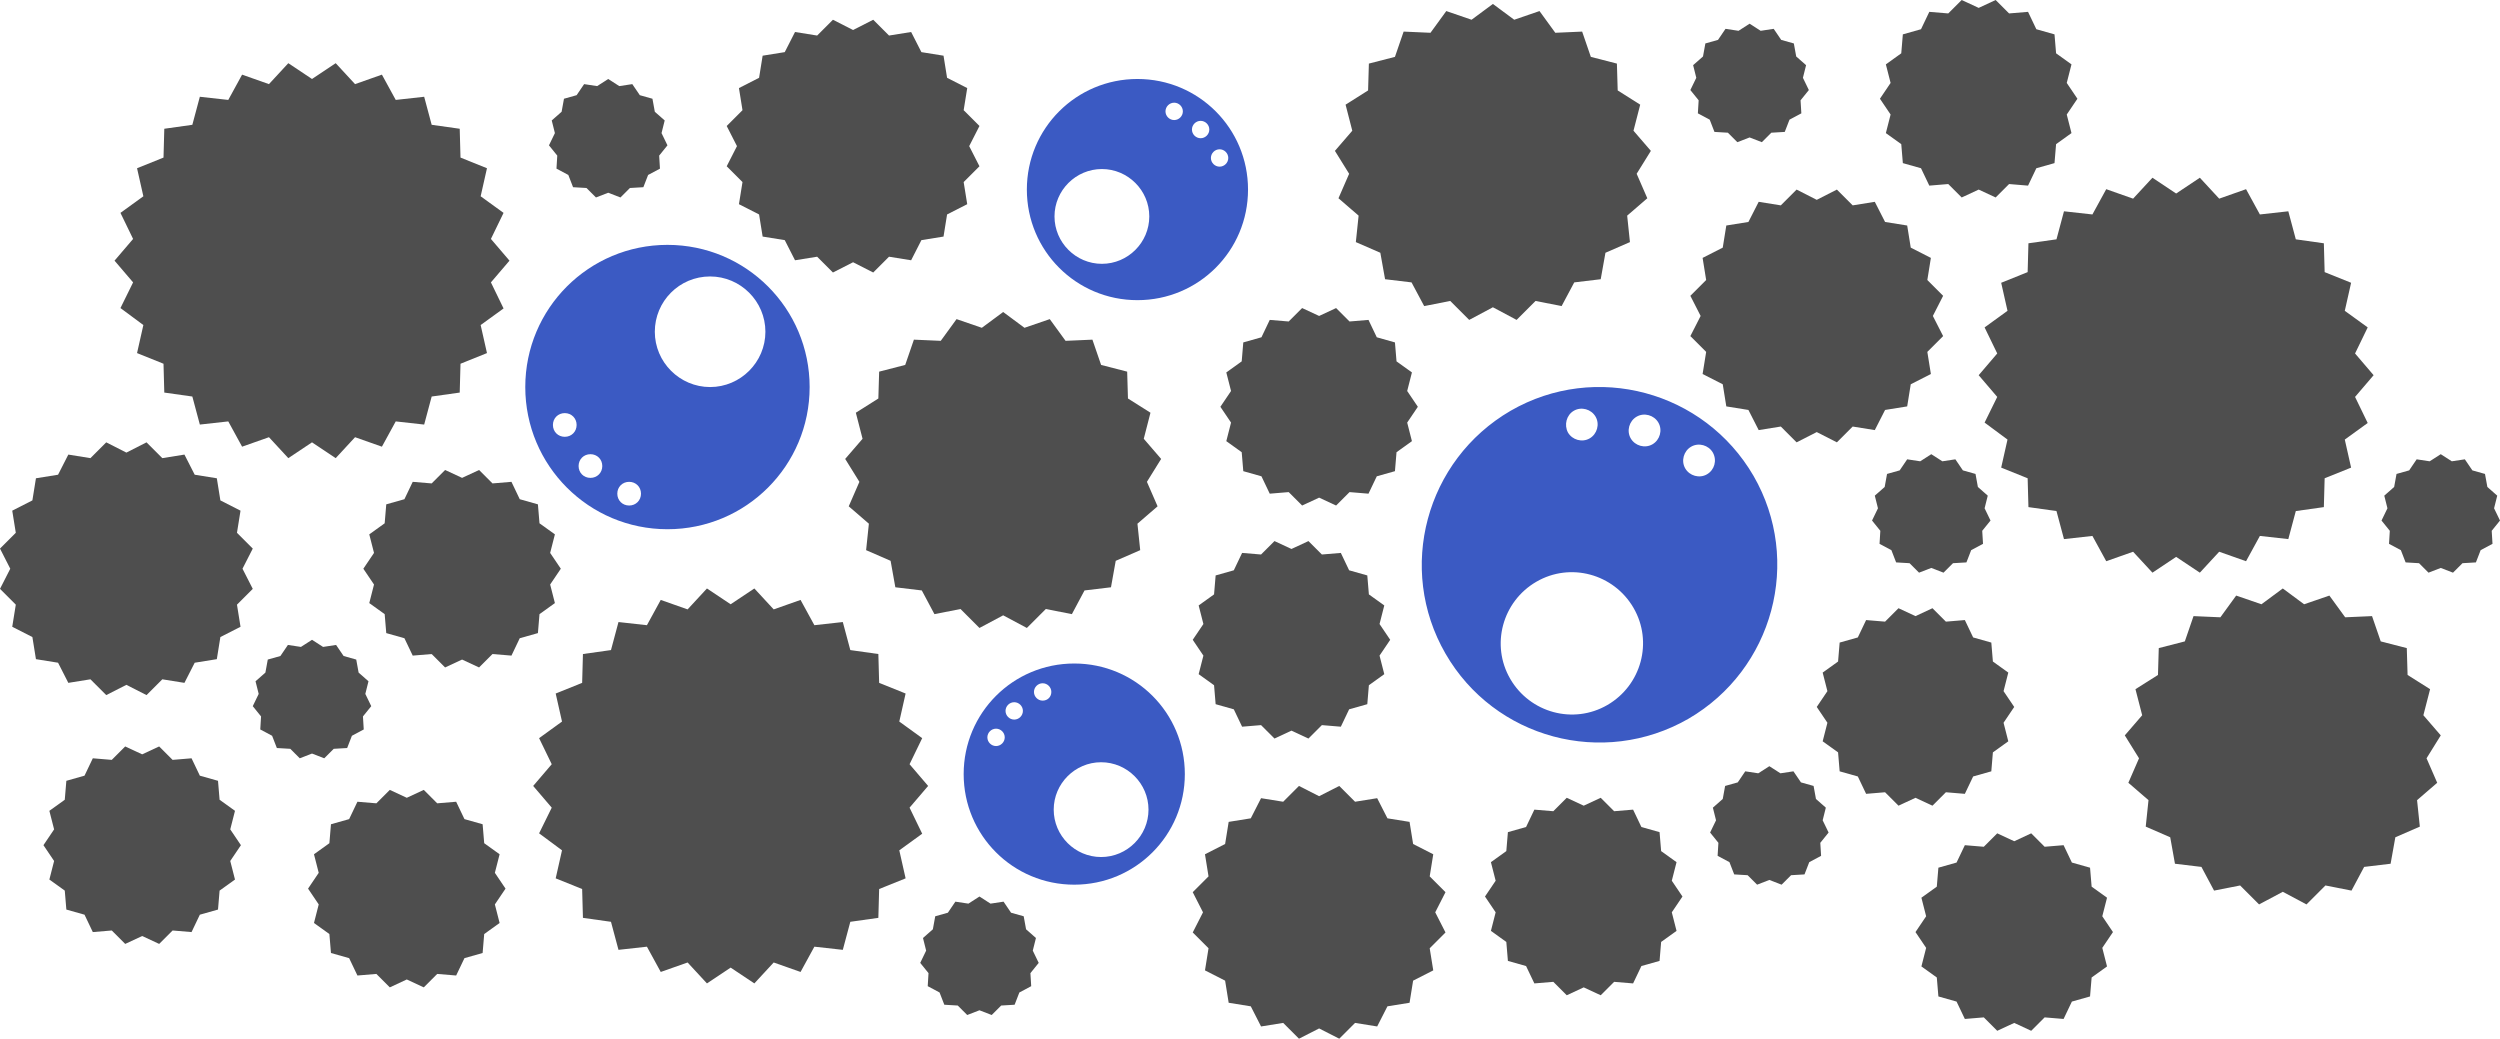<?xml version="1.0" encoding="utf-8"?>
<!-- Generator: Adobe Illustrator 24.3.0, SVG Export Plug-In . SVG Version: 6.00 Build 0)  -->
<svg version="1.1" id="레이어_1" xmlns="http://www.w3.org/2000/svg" xmlns:xlink="http://www.w3.org/1999/xlink" x="0px"
	 y="0px" viewBox="0 0 633 263" style="enable-background:new 0 0 633 263;" xml:space="preserve">
<style type="text/css">
	.st0{fill:#3B5AC3;}
	.st1{fill:#4E4E4E;}
</style>
<g>
	<path class="st0" d="M444,120.5C431.5,99,404,91.6,382.5,104C361,116.5,353.6,144,366,165.5c12.4,21.5,39.9,28.9,61.5,16.5
		C449,169.5,456.4,142,444,120.5z M398.5,104c1.9-1.1,4.4-0.4,5.5,1.5c1.1,1.9,0.4,4.4-1.5,5.5c-1.9,1.1-4.4,0.4-5.5-1.5
		C396,107.6,396.6,105.1,398.5,104z M407,178.5c-8.6,5-19.6,2-24.6-6.6c-5-8.6-2-19.6,6.6-24.6c8.6-5,19.6-2,24.6,6.6
		C418.6,162.5,415.6,173.5,407,178.5z M418.4,112.5c-1.9,1.1-4.4,0.4-5.5-1.5c-1.1-1.9-0.4-4.4,1.5-5.5c1.9-1.1,4.4-0.4,5.5,1.5
		C421,108.9,420.3,111.4,418.4,112.5z M432.2,120.1c-1.9,1.1-4.4,0.4-5.5-1.5c-1.1-1.9-0.4-4.4,1.5-5.5c1.9-1.1,4.4-0.4,5.5,1.5
		C434.8,116.6,434.1,119,432.2,120.1z"/>
	<path class="st0" d="M169,134c19.9,0,36-16.1,36-36s-16.1-36-36-36s-36,16.1-36,36S149.1,134,169,134z M179.8,70
		c7.7,0,14,6.3,14,14s-6.3,14-14,14s-14-6.3-14-14S172,70,179.8,70z M159.3,122c1.7,0,3,1.3,3,3s-1.3,3-3,3s-3-1.3-3-3
		S157.6,122,159.3,122z M149.5,115c1.7,0,3,1.3,3,3s-1.3,3-3,3s-3-1.3-3-3S147.8,115,149.5,115z M140,107.6c0-1.7,1.3-3,3-3
		s3,1.3,3,3c0,1.7-1.3,3-3,3S140,109.3,140,107.6z"/>
	<path class="st0" d="M272,168c-15.5,0-28,12.5-28,28s12.5,28,28,28s28-12.5,28-28S287.5,168,272,168z M252.2,188.9
		c-1.2,0-2.2-1-2.2-2.2s1-2.2,2.2-2.2s2.2,1,2.2,2.2S253.4,188.9,252.2,188.9z M256.8,182.2c-1.2,0-2.2-1-2.2-2.2s1-2.2,2.2-2.2
		s2.2,1,2.2,2.2S258,182.2,256.8,182.2z M264,177.4c-1.2,0-2.2-1-2.2-2.2s1-2.2,2.2-2.2s2.2,1,2.2,2.2S265.3,177.4,264,177.4z
		 M278.8,217c-6.6,0-12-5.4-12-12s5.4-12,12-12s12,5.4,12,12S285.4,217,278.8,217z"/>
	<path class="st0" d="M288,76c15.5,0,28-12.5,28-28s-12.5-28-28-28s-28,12.5-28,28S272.5,76,288,76z M308.8,37.8
		c1.2,0,2.2,1,2.2,2.2s-1,2.2-2.2,2.2s-2.2-1-2.2-2.2S307.6,37.8,308.8,37.8z M304,30.6c1.2,0,2.2,1,2.2,2.2s-1,2.2-2.2,2.2
		s-2.2-1-2.2-2.2S302.8,30.6,304,30.6z M297.3,26c1.2,0,2.2,1,2.2,2.2s-1,2.2-2.2,2.2s-2.2-1-2.2-2.2S296.1,26,297.3,26z M279,42.8
		c6.6,0,12,5.4,12,12s-5.4,12-12,12s-12-5.4-12-12S272.4,42.8,279,42.8z"/>
	<polygon class="st1" points="33.7,71.5 30.5,78 36.3,82.3 34.7,89.4 41.4,92.1 41.6,99.4 48.7,100.4 50.6,107.5 57.8,106.7 
		61.3,113.1 68.1,110.7 73,116 79,112 85,116 89.9,110.7 96.7,113.1 100.2,106.7 107.4,107.5 109.3,100.4 116.4,99.4 116.6,92.1 
		123.3,89.4 121.7,82.3 127.5,78.1 124.3,71.5 129,66 124.3,60.5 127.5,53.9 121.7,49.7 123.3,42.6 116.6,39.9 116.4,32.6 
		109.3,31.6 107.4,24.5 100.2,25.3 96.7,18.9 89.9,21.3 85,16 79,20 73,16 68.1,21.3 61.3,18.9 57.8,25.3 50.6,24.5 48.7,31.6 
		41.6,32.6 41.4,39.9 34.7,42.6 36.3,49.7 30.5,53.9 33.7,60.5 29,66 	"/>
	<polygon class="st1" points="520.7,60.6 513.6,61.6 513.4,68.9 506.7,71.6 508.3,78.7 502.5,82.9 505.7,89.5 501,95 505.7,100.5 
		502.5,107 508.3,111.3 506.7,118.4 513.4,121.1 513.6,128.4 520.7,129.4 522.6,136.5 529.8,135.7 533.3,142.1 540.1,139.7 545,145 
		551,141 557,145 561.9,139.7 568.7,142.1 572.2,135.7 579.4,136.5 581.3,129.4 588.4,128.4 588.6,121.1 595.3,118.4 593.7,111.3 
		599.5,107.1 596.3,100.5 601,95 596.3,89.5 599.5,82.9 593.7,78.7 595.3,71.6 588.6,68.9 588.4,61.6 581.3,60.6 579.4,53.5 
		572.2,54.3 568.7,47.9 561.9,50.3 557,45 551,49 545,45 540.1,50.3 533.3,47.9 529.8,54.3 522.6,53.5 	"/>
	<polygon class="st1" points="233.5,211.1 230.3,204.5 235,199 230.3,193.5 233.5,186.9 227.7,182.7 229.3,175.6 222.6,172.9 
		222.4,165.6 215.3,164.6 213.4,157.5 206.2,158.3 202.7,151.9 195.9,154.3 191,149 185,153 179,149 174.1,154.3 167.3,151.9 
		163.8,158.3 156.6,157.5 154.7,164.6 147.6,165.6 147.4,172.9 140.7,175.6 142.3,182.7 136.5,186.9 139.7,193.5 135,199 
		139.7,204.5 136.5,211 142.3,215.3 140.7,222.4 147.4,225.1 147.6,232.4 154.7,233.4 156.6,240.5 163.8,239.7 167.3,246.1 
		174.1,243.7 179,249 185,245 191,249 195.9,243.7 202.7,246.1 206.2,239.7 213.4,240.5 215.3,233.4 222.4,232.4 222.6,225.1 
		229.3,222.4 227.7,215.3 	"/>
	<polygon class="st1" points="136.6,155.5 140.5,152.7 139.3,148 142,144 139.3,140 140.5,135.3 136.6,132.5 136.2,127.7 
		131.6,126.4 129.5,122 124.7,122.4 121.3,119 117,121 112.7,119 109.3,122.4 104.5,122 102.4,126.4 97.8,127.7 97.4,132.5 
		93.5,135.3 94.7,140 92,144 94.7,148 93.5,152.7 97.4,155.5 97.8,160.3 102.4,161.6 104.5,166 109.3,165.6 112.7,169 117,167 
		121.3,169 124.7,165.6 129.5,166 131.6,161.6 136.2,160.3 	"/>
	<polygon class="st1" points="349.3,158 350.5,153.3 346.6,150.5 346.2,145.7 341.6,144.4 339.5,140 334.7,140.4 331.3,137 327,139 
		322.7,137 319.3,140.4 314.5,140 312.4,144.4 307.8,145.7 307.4,150.5 303.5,153.3 304.7,158 302,162 304.7,166 303.5,170.7 
		307.4,173.5 307.8,178.3 312.4,179.6 314.5,184 319.3,183.6 322.7,187 327,185 331.3,187 334.7,183.6 339.5,184 341.6,179.6 
		346.2,178.3 346.6,173.5 350.5,170.7 349.3,166 352,162 	"/>
	<polygon class="st1" points="423.3,223 424.5,218.3 420.6,215.5 420.2,210.7 415.6,209.4 413.5,205 408.7,205.4 405.3,202 401,204 
		396.7,202 393.3,205.4 388.5,205 386.4,209.4 381.8,210.7 381.4,215.5 377.5,218.3 378.7,223 376,227 378.7,231 377.5,235.7 
		381.4,238.5 381.8,243.3 386.4,244.6 388.5,249 393.3,248.6 396.7,252 401,250 405.3,252 408.7,248.6 413.5,249 415.6,244.6 
		420.2,243.3 420.6,238.5 424.5,235.7 423.3,231 426,227 	"/>
	<polygon class="st1" points="489.3,204 492.7,200.6 497.5,201 499.6,196.6 504.2,195.3 504.6,190.5 508.5,187.7 507.3,183 510,179 
		507.3,175 508.5,170.3 504.6,167.5 504.2,162.7 499.6,161.4 497.5,157 492.7,157.4 489.3,154 485,156 480.7,154 477.3,157.4 
		472.5,157 470.4,161.4 465.8,162.7 465.4,167.5 461.5,170.3 462.7,175 460,179 462.7,183 461.5,187.7 465.4,190.5 465.8,195.3 
		470.4,196.6 472.5,201 477.3,200.6 480.7,204 485,202 	"/>
	<polygon class="st1" points="532.3,232 533.5,227.3 529.6,224.5 529.2,219.7 524.6,218.4 522.5,214 517.7,214.4 514.3,211 510,213 
		505.7,211 502.3,214.4 497.5,214 495.4,218.4 490.8,219.7 490.4,224.5 486.5,227.3 487.7,232 485,236 487.7,240 486.5,244.7 
		490.4,247.5 490.8,252.3 495.4,253.6 497.5,258 502.3,257.6 505.7,261 510,259 514.3,261 517.7,257.6 522.5,258 524.6,253.6 
		529.2,252.3 529.6,247.5 533.5,244.7 532.3,240 535,236 	"/>
	<polygon class="st1" points="58.3,210 59.5,205.3 55.6,202.5 55.2,197.7 50.6,196.4 48.5,192 43.7,192.4 40.3,189 36,191 31.7,189 
		28.3,192.4 23.5,192 21.4,196.4 16.8,197.7 16.4,202.5 12.5,205.3 13.7,210 11,214 13.7,218 12.5,222.7 16.4,225.5 16.8,230.3 
		21.4,231.6 23.5,236 28.3,235.6 31.7,239 36,237 40.3,239 43.7,235.6 48.5,236 50.6,231.6 55.2,230.3 55.6,225.5 59.5,222.7 
		58.3,218 61,214 	"/>
	<polygon class="st1" points="125.3,221 126.5,216.3 122.6,213.5 122.2,208.7 117.6,207.4 115.5,203 110.7,203.4 107.3,200 103,202 
		98.7,200 95.3,203.4 90.5,203 88.4,207.4 83.8,208.7 83.4,213.5 79.5,216.3 80.7,221 78,225 80.7,229 79.5,233.7 83.4,236.5 
		83.8,241.3 88.4,242.6 90.5,247 95.3,246.6 98.7,250 103,248 107.3,250 110.7,246.6 115.5,247 117.6,242.6 122.2,241.3 
		122.6,236.5 126.5,233.7 125.3,229 128,225 	"/>
	<polygon class="st1" points="314.4,91.5 310.5,94.3 311.7,99 309,103 311.7,107 310.5,111.7 314.4,114.5 314.8,119.3 319.4,120.6 
		321.5,125 326.3,124.6 329.7,128 334,126 338.3,128 341.7,124.6 346.5,125 348.6,120.6 353.2,119.3 353.6,114.5 357.5,111.7 
		356.3,107 359,103 356.3,99 357.5,94.3 353.6,91.5 353.2,86.7 348.6,85.4 346.5,81 341.7,81.4 338.3,78 334,80 329.7,78 
		326.3,81.4 321.5,81 319.4,85.4 314.8,86.7 	"/>
	<polygon class="st1" points="478.7,29 477.5,33.7 481.4,36.5 481.8,41.3 486.4,42.6 488.5,47 493.3,46.6 496.7,50 501,48 505.3,50 
		508.7,46.6 513.5,47 515.6,42.6 520.2,41.3 520.6,36.5 524.5,33.7 523.3,29 526,25 523.3,21 524.5,16.3 520.6,13.5 520.2,8.7 
		515.6,7.4 513.5,3 508.7,3.4 505.3,0 501,2 496.7,0 493.3,3.4 488.5,3 486.4,7.4 481.8,8.7 481.4,13.5 477.5,16.3 478.7,21 476,25 
			"/>
	<polygon class="st1" points="188,46.1 187.1,51.7 192.2,54.3 193.1,59.9 198.7,60.8 201.3,65.9 206.9,65 210.9,69 216,66.4 
		221.1,69 225.1,65 230.7,65.9 233.3,60.8 238.9,59.9 239.8,54.3 244.9,51.7 244,46.1 248,42.1 245.4,37 248,31.9 244,27.9 
		244.9,22.3 239.8,19.7 238.9,14.1 233.3,13.2 230.7,8.1 225.1,9 221.1,5 216,7.6 210.9,5 206.9,9 201.3,8.1 198.7,13.2 193.1,14.1 
		192.2,19.7 187.1,22.3 188,27.9 184,31.9 186.6,37 184,42.1 	"/>
	<polygon class="st1" points="432,89.1 431.1,94.7 436.2,97.3 437.1,102.9 442.7,103.8 445.3,108.9 450.9,108 454.9,112 460,109.4 
		465.1,112 469.1,108 474.7,108.9 477.3,103.8 482.9,102.9 483.8,97.3 488.9,94.7 488,89.1 492,85.1 489.4,80 492,74.9 488,70.9 
		488.9,65.3 483.8,62.7 482.9,57.1 477.3,56.2 474.7,51.1 469.1,52 465.1,48 460,50.6 454.9,48 450.9,52 445.3,51.1 442.7,56.2 
		437.1,57.1 436.2,62.7 431.1,65.3 432,70.9 428,74.9 430.6,80 428,85.1 	"/>
	<polygon class="st1" points="362,221.9 362.9,216.3 357.8,213.7 356.9,208.1 351.3,207.2 348.7,202.1 343.1,203 339.1,199 
		334,201.6 328.9,199 324.9,203 319.3,202.1 316.7,207.2 311.1,208.1 310.2,213.7 305.1,216.3 306,221.9 302,225.9 304.6,231 
		302,236.1 306,240.1 305.1,245.7 310.2,248.3 311.1,253.9 316.7,254.8 319.3,259.9 324.9,259 328.9,263 334,260.4 339.1,263 
		343.1,259 348.7,259.9 351.3,254.8 356.9,253.9 357.8,248.3 362.9,245.7 362,240.1 366,236.1 363.4,231 366,225.9 	"/>
	<polygon class="st1" points="17.3,172.9 22.9,172 26.9,176 32,173.4 37.1,176 41.1,172 46.7,172.9 49.3,167.8 54.9,166.9 
		55.8,161.3 60.9,158.7 60,153.1 64,149.1 61.4,144 64,138.9 60,134.9 60.9,129.3 55.8,126.7 54.9,121.1 49.3,120.2 46.7,115.1 
		41.1,116 37.1,112 32,114.6 26.9,112 22.9,116 17.3,115.1 14.7,120.2 9.1,121.1 8.2,126.7 3.1,129.3 4,134.9 0,138.9 2.6,144 
		0,149.1 4,153.1 3.1,158.7 8.2,161.3 9.1,166.9 14.7,167.8 	"/>
	<polygon class="st1" points="238.2,86.3 231.4,86 229.2,92.4 222.6,94.1 222.4,100.9 216.7,104.5 218.4,111.1 214,116.2 217.6,122 
		214.9,128.2 220,132.6 219.3,139.3 225.5,142 226.7,148.7 233.4,149.5 236.6,155.5 243.2,154.2 248,159 254,155.8 260,159 
		264.8,154.2 271.4,155.5 274.6,149.5 281.3,148.7 282.5,142 288.7,139.3 288,132.6 293.1,128.2 290.4,122 294,116.2 289.6,111.1 
		291.3,104.5 285.6,100.9 285.4,94.1 278.8,92.4 276.6,86 269.8,86.3 265.8,80.8 259.4,83 254,79 248.6,83 242.2,80.8 	"/>
	<polygon class="st1" points="341.6,44 338.9,50.2 344,54.6 343.3,61.3 349.5,64 350.7,70.7 357.4,71.5 360.6,77.5 367.2,76.2 
		372,81 378,77.8 384,81 388.8,76.2 395.4,77.5 398.6,71.5 405.3,70.7 406.5,64 412.7,61.3 412,54.6 417.1,50.2 414.4,44 418,38.2 
		413.6,33.1 415.3,26.5 409.6,22.9 409.4,16.1 402.8,14.4 400.6,8 393.8,8.3 389.8,2.8 383.4,5 378,1 372.6,5 366.2,2.8 362.2,8.3 
		355.4,8 353.2,14.4 346.6,16.1 346.4,22.9 340.7,26.5 342.4,33.1 338,38.2 	"/>
	<polygon class="st1" points="613.6,181.1 615.3,174.5 609.6,170.9 609.4,164.1 602.8,162.4 600.6,156 593.8,156.3 589.8,150.8 
		583.4,153 578,149 572.6,153 566.2,150.8 562.2,156.3 555.4,156 553.2,162.4 546.6,164.1 546.4,170.9 540.7,174.5 542.4,181.1 
		538,186.2 541.6,192 538.9,198.2 544,202.6 543.3,209.3 549.5,212 550.7,218.7 557.4,219.5 560.6,225.5 567.2,224.2 572,229 
		578,225.8 584,229 588.8,224.2 595.4,225.5 598.6,219.5 605.3,218.7 606.5,212 612.7,209.3 612,202.6 617.1,198.2 614.4,192 
		618,186.2 	"/>
	<polygon class="st1" points="261.5,240.7 262.3,237.5 259.8,235.3 259.2,232 256,231.1 254.1,228.3 250.8,228.8 248,227 
		245.2,228.8 241.9,228.3 240,231.1 236.8,232 236.2,235.3 233.7,237.5 234.5,240.7 233,243.8 235.1,246.4 234.9,249.7 237.9,251.3 
		239.1,254.4 242.5,254.6 244.9,257 248,255.8 251.1,257 253.5,254.6 256.9,254.4 258.1,251.3 261.1,249.7 260.9,246.4 263,243.8 	
		"/>
	<polygon class="st1" points="82.1,192 84.5,189.6 87.9,189.4 89.1,186.3 92.1,184.7 91.9,181.4 94,178.8 92.5,175.7 93.3,172.5 
		90.8,170.3 90.2,167 87,166.1 85.1,163.3 81.8,163.8 79,162 76.2,163.8 72.9,163.3 71,166.1 67.8,167 67.2,170.3 64.7,172.5 
		65.5,175.7 64,178.8 66.1,181.4 65.9,184.7 68.9,186.3 70.1,189.4 73.5,189.6 75.9,192 79,190.8 	"/>
	<polygon class="st1" points="141.1,39.4 140.9,42.7 143.9,44.3 145.1,47.4 148.5,47.6 150.9,50 154,48.8 157.1,50 159.5,47.6 
		162.9,47.4 164.1,44.3 167.1,42.7 166.9,39.4 169,36.8 167.5,33.7 168.3,30.5 165.8,28.3 165.2,25 162,24.1 160.1,21.3 156.8,21.8 
		154,20 151.2,21.8 147.9,21.3 146,24.1 142.8,25 142.2,28.3 139.7,30.5 140.5,33.7 139,36.8 	"/>
	<polygon class="st1" points="430.1,25.4 429.9,28.7 432.9,30.3 434.1,33.4 437.5,33.6 439.9,36 443,34.8 446.1,36 448.5,33.6 
		451.9,33.4 453.1,30.3 456.1,28.7 455.9,25.4 458,22.8 456.5,19.7 457.3,16.5 454.8,14.3 454.2,11 451,10.1 449.1,7.3 445.8,7.8 
		443,6 440.2,7.8 436.9,7.3 435,10.1 431.8,11 431.2,14.3 428.7,16.5 429.5,19.7 428,22.8 	"/>
	<polygon class="st1" points="461.5,207.7 462.3,204.5 459.8,202.3 459.2,199 456,198.1 454.1,195.3 450.8,195.8 448,194 
		445.2,195.8 441.9,195.3 440,198.1 436.8,199 436.2,202.3 433.7,204.5 434.5,207.7 433,210.8 435.1,213.4 434.9,216.7 437.9,218.3 
		439.1,221.4 442.5,221.6 444.9,224 448,222.8 451.1,224 453.5,221.6 456.9,221.4 458.1,218.3 461.1,216.7 460.9,213.4 463,210.8 	
		"/>
	<polygon class="st1" points="633,131.8 631.5,128.7 632.3,125.5 629.8,123.3 629.2,120 626,119.1 624.1,116.3 620.8,116.8 618,115 
		615.2,116.8 611.9,116.3 610,119.1 606.8,120 606.2,123.3 603.7,125.5 604.5,128.7 603,131.8 605.1,134.4 604.9,137.7 607.9,139.3 
		609.1,142.4 612.5,142.6 614.9,145 618,143.8 621.1,145 623.5,142.6 626.9,142.4 628.1,139.3 631.1,137.7 630.9,134.4 	"/>
	<polygon class="st1" points="502.5,128.7 503.3,125.5 500.8,123.3 500.2,120 497,119.1 495.1,116.3 491.8,116.8 489,115 
		486.2,116.8 482.9,116.3 481,119.1 477.8,120 477.2,123.3 474.7,125.5 475.5,128.7 474,131.8 476.1,134.4 475.9,137.7 478.9,139.3 
		480.1,142.4 483.5,142.6 485.9,145 489,143.8 492.1,145 494.5,142.6 497.9,142.4 499.1,139.3 502.1,137.7 501.9,134.4 504,131.8 	
		"/>
</g>
</svg>
